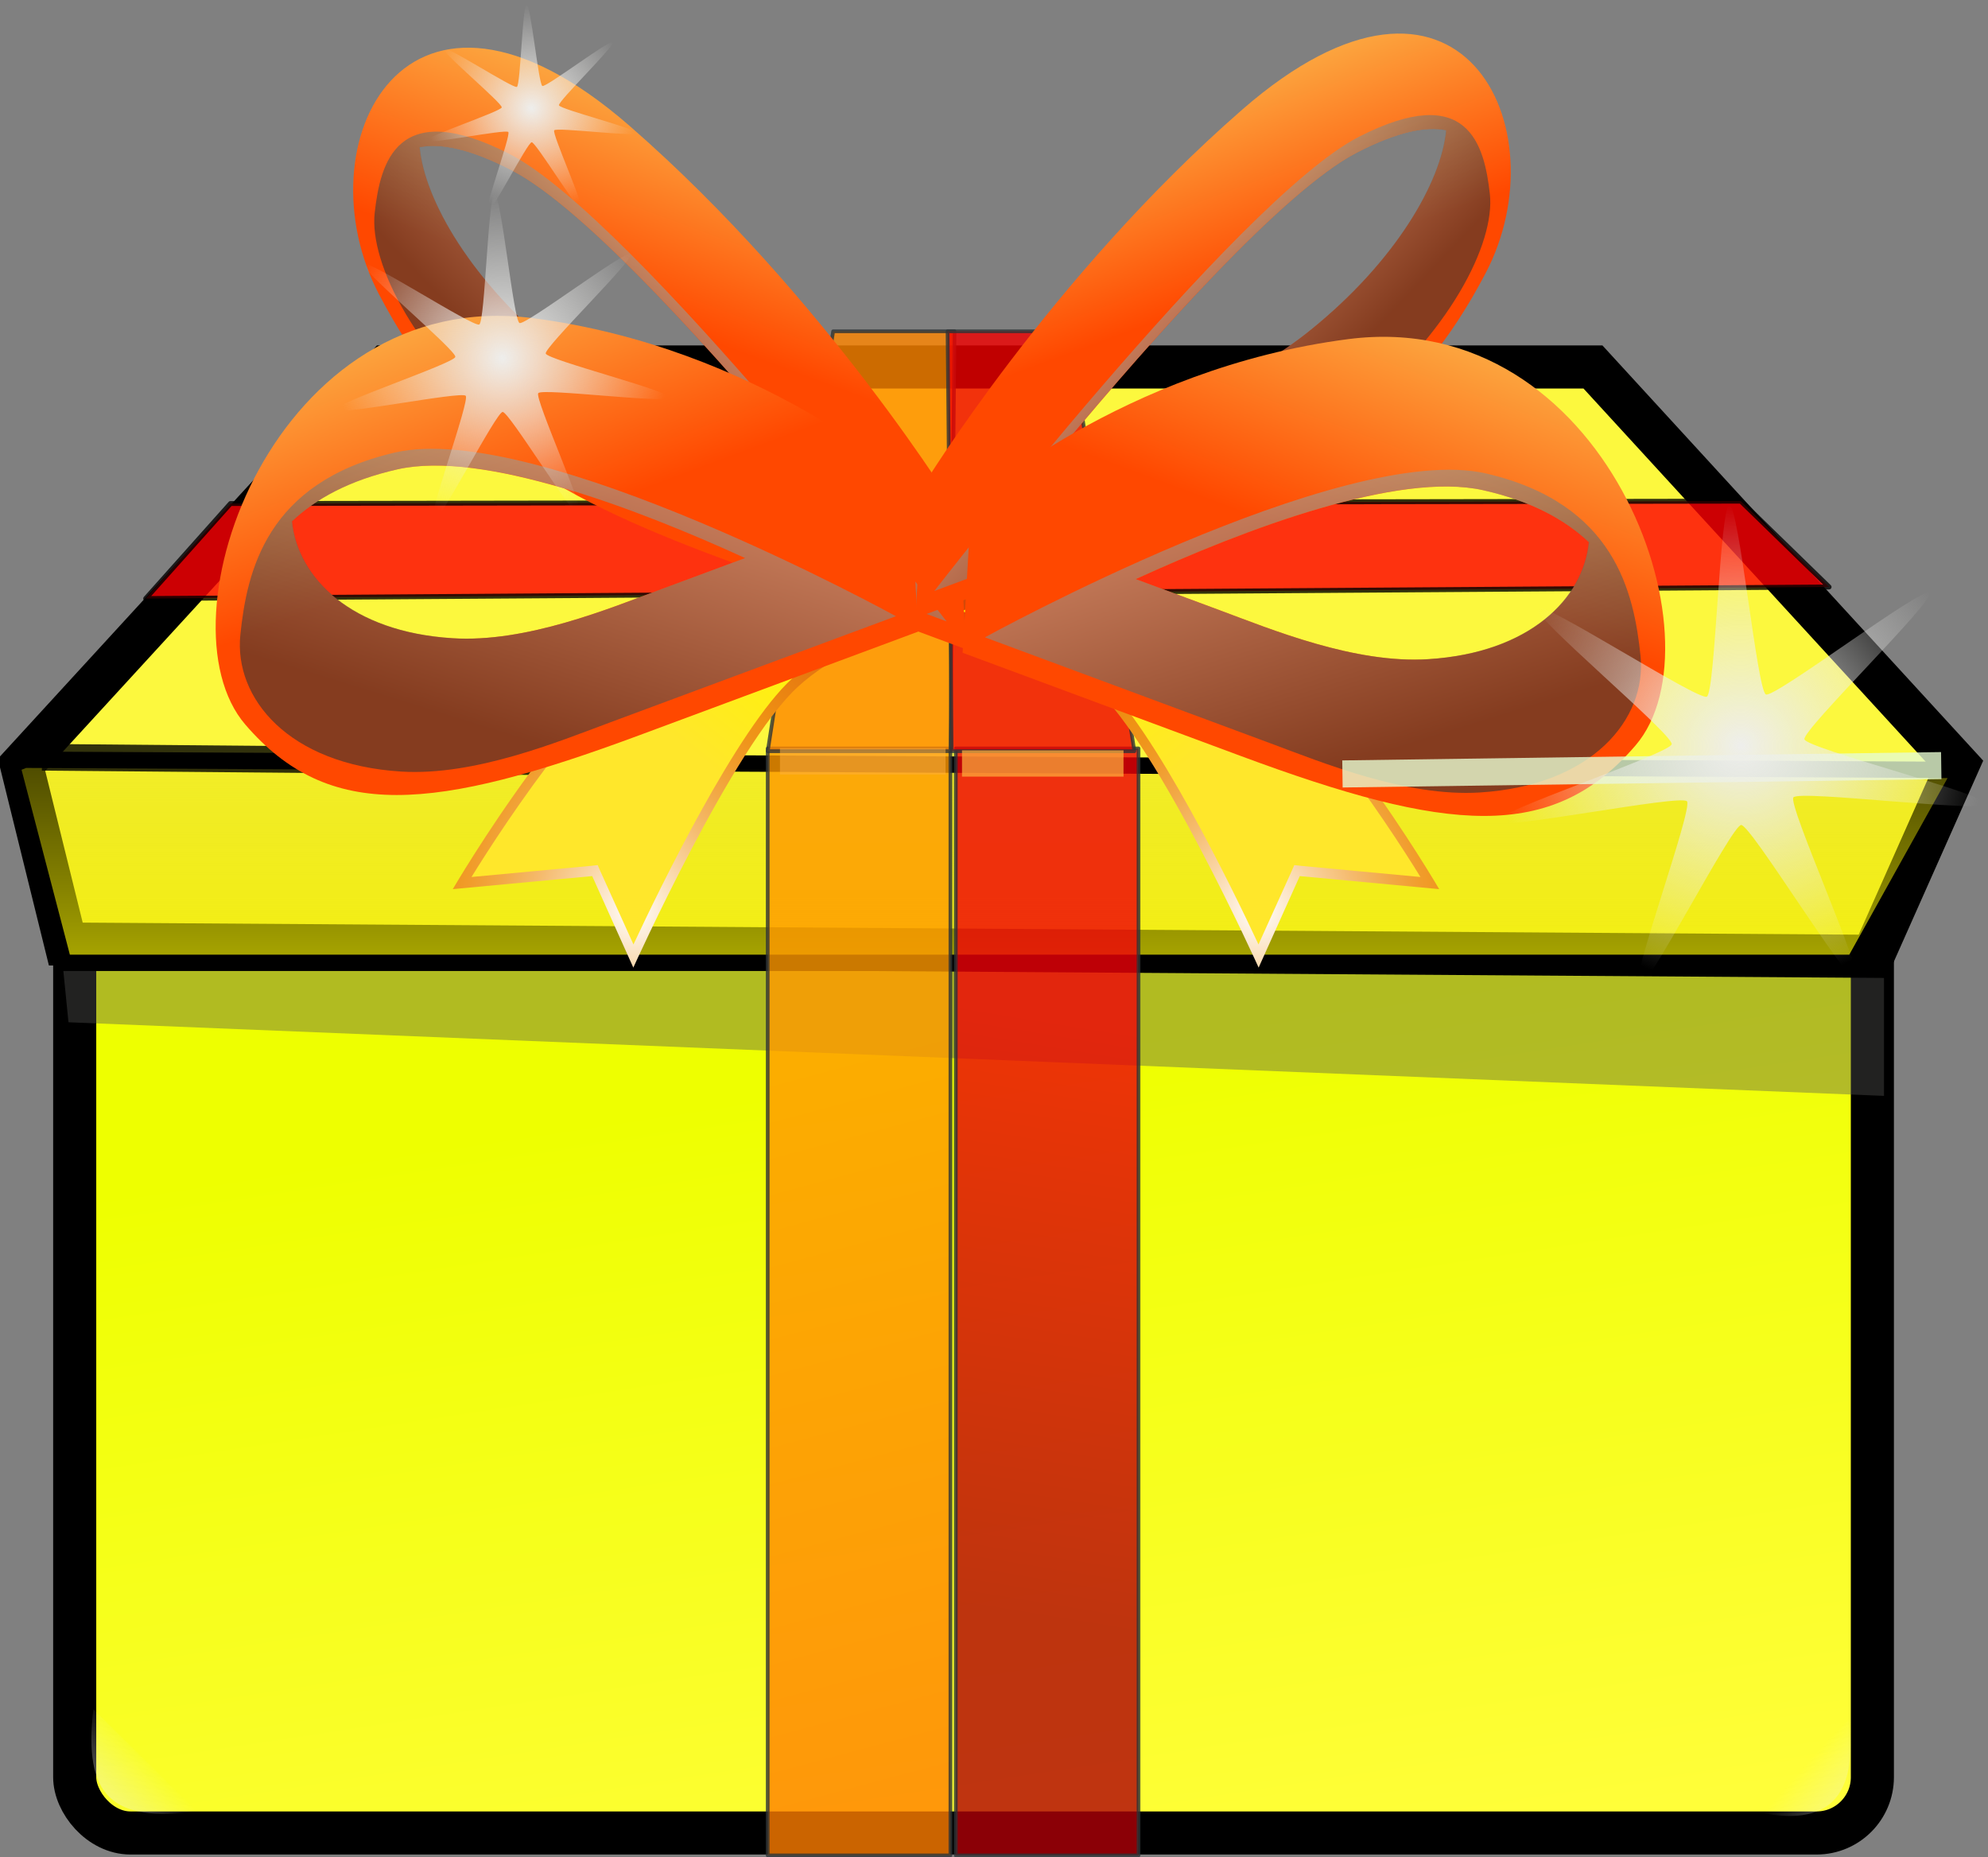 <?xml version="1.0" encoding="UTF-8" standalone="no"?>
<!-- Created with Inkscape (http://www.inkscape.org/) -->

<svg
   xmlns:dc="http://purl.org/dc/elements/1.1/"
   xmlns:cc="http://creativecommons.org/ns#"
   xmlns:rdf="http://www.w3.org/1999/02/22-rdf-syntax-ns#"
   xmlns:svg="http://www.w3.org/2000/svg"
   xmlns="http://www.w3.org/2000/svg"
   xmlns:xlink="http://www.w3.org/1999/xlink"
   xmlns:sodipodi="http://sodipodi.sourceforge.net/DTD/sodipodi-0.dtd"
   xmlns:inkscape="http://www.inkscape.org/namespaces/inkscape"
   id="svg56101"
   sodipodi:docname="gift.svg"
   viewBox="0 0 121.546 113.54"
   version="1.1"
   inkscape:version="0.48.4 r9939"
   width="100%"
   height="100%">
  <rect x="0" y="0" width="121.546" height="113.54" fill="#808080" stroke="none"/>
  <defs
     id="defs56103">
    <linearGradient
       id="linearGradient113702"
       inkscape:collect="always">
      <stop
         id="stop113704"
         style="stop-color:#eeeeec"
         offset="0" />
      <stop
         id="stop113706"
         style="stop-color:#eeeeec;stop-opacity:0"
         offset="1" />
    </linearGradient>
    <linearGradient
       id="linearGradient113537">
      <stop
         id="stop113539"
         style="stop-color:#fff405;stop-opacity:1;"
         offset="0" />
      <stop
         id="stop113541"
         style="stop-color:#ffe72b;stop-opacity:1;"
         offset="1" />
    </linearGradient>
    <linearGradient
       id="linearGradient62412">
      <stop
         id="stop62414"
         style="stop-color:#ff4800;stop-opacity:1;"
         offset="0" />
      <stop
         id="stop62416"
         style="stop-color:#fca43e;stop-opacity:1;"
         offset="1" />
    </linearGradient>
    <linearGradient
       id="linearGradient62404"
       inkscape:collect="always">
      <stop
         id="stop62406"
         style="stop-color:#2e3436"
         offset="0" />
      <stop
         id="stop62408"
         style="stop-color:#babdb6"
         offset="1" />
    </linearGradient>
    <linearGradient
       id="linearGradient61841"
       y2="454.35"
       gradientUnits="userSpaceOnUse"
       x2="364.47"
       gradientTransform="matrix(2.577,0,0,2.533,-601.983,-759.23)"
       y1="467.94"
       x1="364.47">
      <stop
         id="stop61810"
         style="stop-color:#fffe00;stop-opacity:1;"
         offset="0" />
      <stop
         id="stop61812"
         style="stop-color:#cec300;stop-opacity:0;"
         offset="1" />
    </linearGradient>
    <linearGradient
       id="linearGradient61843"
       y2="502.01"
       gradientUnits="userSpaceOnUse"
       x2="373.1"
       gradientTransform="matrix(2.402,0,0,1.474,-540.78,-269.31)"
       y1="469"
       x1="364.88">
      <stop
         id="stop61859"
         style="stop-color:#eeff00;stop-opacity:1;"
         offset="0" />
      <stop
         id="stop61861"
         style="stop-color:#fffe39;stop-opacity:1;"
         offset="1" />
    </linearGradient>
    <radialGradient
       id="SVGID_1061_-2"
       gradientUnits="userSpaceOnUse"
       cy="597.82"
       cx="649.91"
       gradientTransform="matrix(-0.895,0,0,0.994,3.03,-2.343)"
       r="28">
      <stop
         id="stop87750"
         style="stop-color:#FFFFFF"
         offset="0" />
      <stop
         id="stop87752"
         style="stop-color:#FDEFDD"
         offset=".023" />
      <stop
         id="stop87754"
         style="stop-color:#F9D3A1"
         offset=".067" />
      <stop
         id="stop87756"
         style="stop-color:#F5BB6E"
         offset=".11" />
      <stop
         id="stop87758"
         style="stop-color:#F2A947"
         offset=".15" />
      <stop
         id="stop87760"
         style="stop-color:#F19C2B"
         offset=".186" />
      <stop
         id="stop87762"
         style="stop-color:#EF941A"
         offset=".218" />
      <stop
         id="stop87764"
         style="stop-color:#EF9114"
         offset=".242" />
      <stop
         id="stop87766"
         style="stop-color:#C92B03"
         offset=".542" />
      <stop
         id="stop87768"
         style="stop-color:#A61900"
         offset=".721" />
      <stop
         id="stop87770"
         style="stop-color:#871301"
         offset=".858" />
      <stop
         id="stop87772"
         style="stop-color:#000000"
         offset="1" />
    </radialGradient>
    <linearGradient
       id="linearGradient113491"
       y2="567.31"
       xlink:href="#linearGradient62412"
       gradientUnits="userSpaceOnUse"
       x2="-590.01"
       gradientTransform="translate(19.259,-5.075)"
       y1="573.64"
       x1="-590.01"
       inkscape:collect="always" />
    <linearGradient
       id="linearGradient113493"
       y2="573.48"
       xlink:href="#linearGradient62404"
       gradientUnits="userSpaceOnUse"
       x2="-576.59"
       gradientTransform="translate(5.856,-8.328)"
       y1="579.96"
       x1="-581.01"
       inkscape:collect="always" />
    <linearGradient
       id="linearGradient113535"
       y2="587.59"
       xlink:href="#linearGradient113537"
       gradientUnits="userSpaceOnUse"
       x2="-576.72"
       y1="584.1"
       x1="-573.89"
       inkscape:collect="always" />
    <radialGradient
       id="radialGradient113601"
       xlink:href="#SVGID_1061_-2"
       gradientUnits="userSpaceOnUse"
       cy="597.82"
       cx="649.91"
       gradientTransform="matrix(-0.895,0,0,0.994,3.03,-2.343)"
       r="28"
       inkscape:collect="always" />
    <linearGradient
       id="linearGradient113611"
       y2="464.86"
       gradientUnits="userSpaceOnUse"
       x2="334.52"
       y1="422.11"
       x1="323.12">
      <stop
         id="stop113607"
         style="stop-color:#ff9800;stop-opacity:1;"
         offset="0" />
      <stop
         id="stop113609"
         style="stop-color:#ff7e00;stop-opacity:1;"
         offset="1" />
    </linearGradient>
    <linearGradient
       id="linearGradient113619"
       y2="454.86"
       gradientUnits="userSpaceOnUse"
       x2="334.62"
       y1="418.86"
       x1="340.5">
      <stop
         id="stop113615"
         style="stop-color:#ef0007;stop-opacity:1;"
         offset="0" />
      <stop
         id="stop113617"
         style="stop-color:#af0008;stop-opacity:1;"
         offset="1" />
    </linearGradient>
    <linearGradient
       id="linearGradient113665"
       y2="464.99"
       xlink:href="#linearGradient113702"
       gradientUnits="userSpaceOnUse"
       x2="285.92"
       y1="468.46"
       x1="282"
       inkscape:collect="always" />
    <linearGradient
       id="linearGradient113669"
       y2="464.99"
       xlink:href="#linearGradient113702"
       gradientUnits="userSpaceOnUse"
       x2="285.92"
       gradientTransform="matrix(-1,0,0,1,672.34,0.25)"
       y1="468.46"
       x1="282"
       inkscape:collect="always" />
    <radialGradient
       id="radialGradient113708"
       xlink:href="#linearGradient113702"
       gradientUnits="userSpaceOnUse"
       cy="276.02"
       cx="314.17"
       gradientTransform="matrix(1,0,0,0.983,0,4.642)"
       r="19.831"
       inkscape:collect="always" />
    <radialGradient
       inkscape:collect="always"
       xlink:href="#SVGID_1061_-2"
       id="radialGradient3070"
       gradientUnits="userSpaceOnUse"
       gradientTransform="matrix(-0.895,0,0,0.994,3.03,-2.343)"
       cx="649.91"
       cy="597.82"
       r="28" />
    <linearGradient
       inkscape:collect="always"
       xlink:href="#linearGradient113537"
       id="linearGradient3072"
       gradientUnits="userSpaceOnUse"
       x1="-573.89"
       y1="584.1"
       x2="-576.72"
       y2="587.59" />
    <linearGradient
       inkscape:collect="always"
       xlink:href="#linearGradient62412"
       id="linearGradient3074"
       gradientUnits="userSpaceOnUse"
       gradientTransform="translate(19.259,-5.075)"
       x1="-590.01"
       y1="573.64"
       x2="-590.01"
       y2="567.31" />
    <linearGradient
       inkscape:collect="always"
       xlink:href="#linearGradient62404"
       id="linearGradient3076"
       gradientUnits="userSpaceOnUse"
       gradientTransform="translate(5.856,-8.328)"
       x1="-581.01"
       y1="579.96"
       x2="-576.59"
       y2="573.48" />
    <linearGradient
       inkscape:collect="always"
       xlink:href="#linearGradient62412"
       id="linearGradient3078"
       gradientUnits="userSpaceOnUse"
       gradientTransform="translate(19.259,-5.075)"
       x1="-590.01"
       y1="573.64"
       x2="-590.01"
       y2="567.31" />
    <linearGradient
       inkscape:collect="always"
       xlink:href="#linearGradient62404"
       id="linearGradient3080"
       gradientUnits="userSpaceOnUse"
       gradientTransform="translate(5.856,-8.328)"
       x1="-581.01"
       y1="579.96"
       x2="-576.59"
       y2="573.48" />
    <linearGradient
       inkscape:collect="always"
       xlink:href="#linearGradient62412"
       id="linearGradient3082"
       gradientUnits="userSpaceOnUse"
       gradientTransform="translate(19.259,-5.075)"
       x1="-590.01"
       y1="573.64"
       x2="-590.01"
       y2="567.31" />
    <linearGradient
       inkscape:collect="always"
       xlink:href="#linearGradient62404"
       id="linearGradient3084"
       gradientUnits="userSpaceOnUse"
       gradientTransform="translate(5.856,-8.328)"
       x1="-581.01"
       y1="579.96"
       x2="-576.59"
       y2="573.48" />
    <radialGradient
       inkscape:collect="always"
       xlink:href="#linearGradient113702"
       id="radialGradient3086"
       gradientUnits="userSpaceOnUse"
       gradientTransform="matrix(1,0,0,0.983,0,4.642)"
       cx="314.17"
       cy="276.02"
       r="19.831" />
    <radialGradient
       inkscape:collect="always"
       xlink:href="#linearGradient113702"
       id="radialGradient3088"
       gradientUnits="userSpaceOnUse"
       gradientTransform="matrix(1,0,0,0.983,0,4.642)"
       cx="314.17"
       cy="276.02"
       r="19.831" />
  </defs>
  <sodipodi:namedview
     id="base"
     bordercolor="#666666"
     inkscape:pageshadow="2"
     inkscape:guide-bbox="true"
     pagecolor="#ffffff"
     inkscape:window-height="748"
     inkscape:window-maximized="1"
     inkscape:zoom="4"
     inkscape:window-x="-2"
     showgrid="false"
     borderopacity="1.0"
     inkscape:current-layer="g113485"
     inkscape:cx="49.961784"
     inkscape:cy="63.333147"
     showguides="true"
     inkscape:window-y="-3"
     inkscape:window-width="1366"
     inkscape:pageopacity="0.0"
     inkscape:document-units="px"
     borderlayer="true"
     fit-margin-top="0"
     fit-margin-left="0"
     fit-margin-right="0"
     fit-margin-bottom="0" />
  <g
     id="layer1"
     inkscape:label="Capa 1"
     inkscape:groupmode="layer"
     transform="translate(-276.293,-357.026)">
    <rect
       id="rect61788"
       style="fill:url(#linearGradient61843);stroke:#000000;stroke-width:2.634;stroke-opacity:1;fill-opacity:1.0"
       ry="3.413"
       height="67.412"
       width="109.91"
       y="401.67"
       x="280.86" />
    <path
       id="rect61845"
       sodipodi:nodetypes="ccccc"
       style="opacity:0.399;fill:#555753"
       d="m 279.73,412.02 h 111.75 v 12 l -111,-4.5 -0.75,-7.5 z"
       inkscape:connector-curvature="0" />
    <path
       id="rect61790"
       sodipodi:nodetypes="ccccccc"
       style="fill:#fcf83e;stroke:#000000;stroke-width:2.634;fill-opacity:1;stroke-opacity:1"
       d="m 299.92,379.46 h 73.766 l 22.306,24.322 -5.206,11.706 -110.47,-0.75 -2.706,-10.956 22.306,-24.322 z"
       inkscape:connector-curvature="0" />
    <path
       id="path61801"
       sodipodi:nodetypes="cccccc"
       style="fill:url(#linearGradient61841);fill-opacity:1;stroke:#000000;stroke-width:1;stroke-opacity:1"
       d="m 277.015,403.783 3.163,12.104 109.474,0 6.563,-11.791 -118.419,-0.625 z"
       inkscape:connector-curvature="0" />
    <path
       id="rect61865"
       style="opacity:0.797;fill:url(#linearGradient113611);stroke:#2e3436;stroke-width:0.227;stroke-linejoin:round"
       d="m 323.23,402.78 h 11.172 v 67.672 H 323.23 V 402.78 z"
       inkscape:connector-curvature="0" />
    <path
       id="path61868"
       style="opacity:0.797;fill:url(#linearGradient113619);stroke:#2e3436;stroke-width:0.227;stroke-linejoin:round"
       d="m 334.73,402.78 h 11.172 v 67.672 H 334.73 V 402.78 z"
       inkscape:connector-curvature="0" />
    <path
       id="path61870"
       sodipodi:nodetypes="ccccc"
       style="opacity:0.797;fill:#ff8600;stroke:#2e3436;stroke-width:0.227;stroke-linejoin:round;fill-opacity:1"
       d="m 327.23,377.28 h 7.423 l -0.25,25.672 h -11.172 l 4,-25.672 z"
       inkscape:connector-curvature="0" />
    <path
       id="path61872"
       sodipodi:nodetypes="ccccc"
       style="opacity:0.797;fill:#f00000;stroke:#2e3436;stroke-width:0.227;stroke-linejoin:round"
       d="m 341.65,377.28 h -7.423 l 0.25,25.672 h 11.172 l -4,-25.672 z"
       inkscape:connector-curvature="0" />
    <path
       id="path61847"
       sodipodi:nodetypes="cc"
       style="opacity:0.797;fill:#dff6c7;stroke:#000000;stroke-width:1.631;stroke-opacity:1"
       d="m 278.86,403.32 41.619,0.369"
       inkscape:connector-curvature="0" />
    <path
       id="path61874"
       sodipodi:nodetypes="ccccc"
       style="opacity:0.797;fill:#ff0004;stroke:#000000;stroke-width:0.3;stroke-linejoin:round;fill-opacity:1;stroke-opacity:1;stroke-miterlimit:4;stroke-dasharray:none"
       d="m 388.12,392.91 -102.92,0.707 5.185,-5.809 92.346,-0.144 5.392,5.246 z"
       inkscape:connector-curvature="0" />
    <g
       id="g87747"
       transform="matrix(2.164,0,0,2.164,1567.2,-868.12)">
      <path
         id="path87774"
         style="fill:url(#radialGradient3070)"
         d="m -569.16,583.51 c 0,0 -2.995,0.367 -4.824,2.031 -1.832,1.662 -4.66,7.943 -4.66,7.943 l -1.162,-2.586 -3.939,0.369 c 0,0 3.66,-6.279 6.6,-7.697 2.146,-1.035 4.048,-1.539 4.048,-1.539 l 3.937,1.479 z"
         inkscape:connector-curvature="0" />
      <path
         id="path87801"
         style="fill:url(#linearGradient3072)"
         d="m -578.64,592.83 c 0.725,-1.555 2.93,-6.1 4.486,-7.516 1.201,-1.09 2.854,-1.639 3.919,-1.896 l -2.869,-1.078 c -0.366,0.104 -2.067,0.6 -3.936,1.506 -2.349,1.133 -5.243,5.568 -6.176,7.078 l 3.384,-0.316 0.181,-0.02 0.079,0.18 0.932,2.062 z"
         inkscape:connector-curvature="0" />
    </g>
    <g
       id="g113543"
       transform="matrix(-2.164,0,0,2.164,-898.94,-868.12)">
      <path
         id="path113571"
         style="fill:url(#radialGradient113601)"
         d="m -569.16,583.51 c 0,0 -2.995,0.367 -4.824,2.031 -1.832,1.662 -4.66,7.943 -4.66,7.943 l -1.162,-2.586 -3.939,0.369 c 0,0 3.66,-6.279 6.6,-7.697 2.146,-1.035 4.048,-1.539 4.048,-1.539 l 3.937,1.479 z"
         inkscape:connector-curvature="0" />
      <path
         id="path113599"
         style="fill:url(#linearGradient113535)"
         d="m -578.64,592.83 c 0.725,-1.555 2.93,-6.1 4.486,-7.516 1.201,-1.09 2.854,-1.639 3.919,-1.896 l -2.869,-1.078 c -0.366,0.104 -2.067,0.6 -3.936,1.506 -2.349,1.133 -5.243,5.568 -6.176,7.078 l 3.384,-0.316 0.181,-0.02 0.079,0.18 0.932,2.062 z"
         inkscape:connector-curvature="0" />
    </g>
    <g
       id="g113373"
       transform="matrix(2.576,0.956,0,2.576,1840.7,-599.46)">
      <g
         id="g113453"
         transform="matrix(0.8,0,0,0.8,-135.04,143.68)">
        <path
           id="path113455"
           style="fill:url(#linearGradient3074)"
           d="m -579.08,570.82 c 2.165,3.322 4.882,4.063 10.204,4.063 h 7.211 l -0.223,-3.939 c 0,0 -3.902,-4.953 -9.76,-7.883 -6.655,-3.326 -9.762,4.187 -7.432,7.759 z m 1.201,-4.814 c 0.612,-0.35 1.476,-0.514 2.737,-0.33 2.199,0.324 6.141,3.279 8.988,5.637 h -2.168 c -1.33,0 -3.494,0.094 -5.406,-0.74 -2.616,-1.137 -4.006,-3.049 -4.151,-4.567 z"
           inkscape:connector-curvature="0" />
        <path
           id="path113457"
           style="opacity:0.583;fill:url(#linearGradient3076)"
           d="m -579.21,568.45 c -0.165,1.57 1.238,3.813 4.16,5.082 1.911,0.828 4.074,0.738 5.406,0.738 h 7.402 c 0,0 -9.262,-8.537 -12.976,-9.055 -3.326,-0.46 -3.824,1.665 -3.992,3.235 z m 1.339,-2.443 c 0.612,-0.35 1.476,-0.514 2.737,-0.33 2.199,0.324 6.141,3.279 8.988,5.637 h -2.168 c -1.33,0 -3.494,0.094 -5.406,-0.74 -2.616,-1.137 -4.006,-3.049 -4.151,-4.567 z"
           inkscape:connector-curvature="0" />
      </g>
      <g
         id="g113519"
         transform="translate(-0.486,20.907)">
        <g
           id="g113499"
           transform="matrix(-0.777,0.577,0,0.777,-1021.5,459.78)">
          <path
             id="path113501"
             style="fill:url(#linearGradient3078)"
             d="m -579.08,570.82 c 2.165,3.322 4.882,4.063 10.204,4.063 h 7.211 l -0.223,-3.939 c 0,0 -3.902,-4.953 -9.76,-7.883 -6.655,-3.326 -9.762,4.187 -7.432,7.759 z m 1.201,-4.814 c 0.612,-0.35 1.476,-0.514 2.737,-0.33 2.199,0.324 6.141,3.279 8.988,5.637 h -2.168 c -1.33,0 -3.494,0.094 -5.406,-0.74 -2.616,-1.137 -4.006,-3.049 -4.151,-4.567 z"
             inkscape:connector-curvature="0" />
          <path
             id="path113503"
             style="opacity:0.583;fill:url(#linearGradient3080)"
             d="m -579.21,568.45 c -0.165,1.57 1.238,3.813 4.16,5.082 1.911,0.828 4.074,0.738 5.406,0.738 h 7.402 c 0,0 -9.262,-8.537 -12.976,-9.055 -3.326,-0.46 -3.824,1.665 -3.992,3.235 z m 1.339,-2.443 c 0.612,-0.35 1.476,-0.514 2.737,-0.33 2.199,0.324 6.141,3.279 8.988,5.637 h -2.168 c -1.33,0 -3.494,0.094 -5.406,-0.74 -2.616,-1.137 -4.006,-3.049 -4.151,-4.567 z"
             inkscape:connector-curvature="0" />
        </g>
        <g
           id="g113505"
           transform="matrix(0.917,-0.681,0,0.917,-69.975,-326.98)">
          <path
             id="path113507"
             style="fill:url(#linearGradient3082)"
             d="m -579.08,570.82 c 2.165,3.322 4.882,4.063 10.204,4.063 h 7.211 l -0.223,-3.939 c 0,0 -3.902,-4.953 -9.76,-7.883 -6.655,-3.326 -9.762,4.187 -7.432,7.759 z m 1.201,-4.814 c 0.612,-0.35 1.476,-0.514 2.737,-0.33 2.199,0.324 6.141,3.279 8.988,5.637 h -2.168 c -1.33,0 -3.494,0.094 -5.406,-0.74 -2.616,-1.137 -4.006,-3.049 -4.151,-4.567 z"
             inkscape:connector-curvature="0" />
          <path
             id="path113509"
             style="opacity:0.583;fill:url(#linearGradient3084)"
             d="m -579.21,568.45 c -0.165,1.57 1.238,3.813 4.16,5.082 1.911,0.828 4.074,0.738 5.406,0.738 h 7.402 c 0,0 -9.262,-8.537 -12.976,-9.055 -3.326,-0.46 -3.824,1.665 -3.992,3.235 z m 1.339,-2.443 c 0.612,-0.35 1.476,-0.514 2.737,-0.33 2.199,0.324 6.141,3.279 8.988,5.637 h -2.168 c -1.33,0 -3.494,0.094 -5.406,-0.74 -2.616,-1.137 -4.006,-3.049 -4.151,-4.567 z"
             inkscape:connector-curvature="0" />
        </g>
      </g>
      <g
         id="g113485"
         transform="matrix(-0.917,0,0,0.917,-1099.5,76.531)">
        <path
           id="path113487"
           style="fill:url(#linearGradient113491)"
           d="m -579.08,570.82 c 2.165,3.322 4.882,4.063 10.204,4.063 h 7.211 l -0.223,-3.939 c 0,0 -3.902,-4.953 -9.76,-7.883 -6.655,-3.326 -9.762,4.187 -7.432,7.759 z m 1.201,-4.814 c 0.612,-0.35 1.476,-0.514 2.737,-0.33 2.199,0.324 6.141,3.279 8.988,5.637 h -2.168 c -1.33,0 -3.494,0.094 -5.406,-0.74 -2.616,-1.137 -4.006,-3.049 -4.151,-4.567 z"
           inkscape:connector-curvature="0" />
        <path
           id="path113489"
           style="opacity:0.583;fill:url(#linearGradient113493)"
           d="m -579.21,568.45 c -0.165,1.57 1.238,3.813 4.16,5.082 1.911,0.828 4.074,0.738 5.406,0.738 h 7.402 c 0,0 -9.262,-8.537 -12.976,-9.055 -3.326,-0.46 -3.824,1.665 -3.992,3.235 z m 1.339,-2.443 c 0.612,-0.35 1.476,-0.514 2.737,-0.33 2.199,0.324 6.141,3.279 8.988,5.637 h -2.168 c -1.33,0 -3.494,0.094 -5.406,-0.74 -2.616,-1.137 -4.006,-3.049 -4.151,-4.567 z"
           inkscape:connector-curvature="0" />
      </g>
    </g>
    <path
       id="path113623"
       sodipodi:nodetypes="cc"
       style="opacity:0.797;fill:#dff6c7;stroke:#e6fcd1;stroke-width:1.656"
       d="m 358.37,404.34 36.611,-0.51"
       inkscape:connector-curvature="0" />
    <path
       id="path113625"
       sodipodi:nodetypes="cc"
       style="opacity:0.534;fill:none;stroke:#fcaf3e;stroke-width:1.61;stroke-linejoin:round"
       d="m 323.98,403.57 10.125,-2.6e-4"
       inkscape:connector-curvature="0" />
    <path
       id="path113627"
       sodipodi:nodetypes="cc"
       style="opacity:0.722;fill:#fcaf3e;stroke:#fcaf3e;stroke-width:1.61;stroke-linejoin:round"
       d="m 335.11,403.7 9.875,-2.8e-4"
       inkscape:connector-curvature="0" />
    <path
       id="path113648"
       sodipodi:nodetypes="ccc"
       style="opacity:0.556;fill:url(#linearGradient113665)"
       d="m 282,461.52 c -0.619,5.303 1.15,6.938 6.317,6.23 L 282,461.52 z"
       inkscape:connector-curvature="0" />
    <path
       id="path113667"
       sodipodi:nodetypes="ccc"
       style="opacity:0.556;fill:url(#linearGradient113669)"
       d="m 389.34,462.15 c 0.547,4.74 -1.233,6.639 -5.719,5.625 l 5.719,-5.625 z"
       inkscape:connector-curvature="0" />
    <path
       id="path113700"
       style="fill:url(#radialGradient3086)"
       sodipodi:type="star"
       sodipodi:sides="7"
       sodipodi:r1="20.353132"
       sodipodi:r2="5.5098648"
       sodipodi:arg1="1.0851742"
       sodipodi:arg2="1.5339732"
       transform="matrix(0.756,0,0,0.756,145.21,193.99)"
       inkscape:randomized="0"
       sodipodi:cy="276.86218"
       sodipodi:cx="314"
       inkscape:rounded="0.05"
       inkscape:flatsided="false"
       d="m 323.5,294.862 c -0.689,0.363 -8.519,-12.523 -9.297,-12.494 -0.778,0.029 -7.639,13.456 -8.353,13.144 -0.714,-0.312 4.479,-14.468 3.971,-15.059 -0.508,-0.591 -15.283,2.417 -15.484,1.665 -0.201,-0.752 14.104,-5.519 14.249,-6.284 0.145,-0.765 -11.419,-10.442 -10.956,-11.068 0.463,-0.626 13.109,7.586 13.797,7.223 0.689,-0.363 1.044,-15.438 1.822,-15.466 0.778,-0.029 2.242,14.979 2.956,15.29 0.714,0.312 12.721,-8.809 13.228,-8.218 0.508,0.591 -10.313,11.092 -10.112,11.844 0.201,0.752 14.818,4.453 14.673,5.218 -0.145,0.765 -15.102,-1.147 -15.565,-0.521 -0.463,0.626 5.757,14.362 5.069,14.726 z" />
    <path
       id="path113710"
       style="fill:url(#radialGradient3088)"
       sodipodi:type="star"
       d="m 323.5,294.862 c -0.689,0.363 -8.519,-12.523 -9.297,-12.494 -0.778,0.029 -7.639,13.456 -8.353,13.144 -0.714,-0.312 4.479,-14.468 3.971,-15.059 -0.508,-0.591 -15.283,2.417 -15.484,1.665 -0.201,-0.752 14.104,-5.519 14.249,-6.284 0.145,-0.765 -11.419,-10.442 -10.956,-11.068 0.463,-0.626 13.109,7.586 13.797,7.223 0.689,-0.363 1.044,-15.438 1.822,-15.466 0.778,-0.029 2.242,14.979 2.956,15.29 0.714,0.312 12.721,-8.809 13.228,-8.218 0.508,0.591 -10.313,11.092 -10.112,11.844 0.201,0.752 14.818,4.453 14.673,5.218 -0.145,0.765 -15.102,-1.147 -15.565,-0.521 -0.463,0.626 5.757,14.362 5.069,14.726 z"
       sodipodi:r1="20.353132"
       inkscape:flatsided="false"
       transform="matrix(0.515,0,0,0.515,145.21,236.79)"
       sodipodi:arg2="1.5339732"
       sodipodi:arg1="1.0851742"
       inkscape:randomized="0"
       sodipodi:cy="276.86218"
       sodipodi:cx="314"
       inkscape:rounded="0.05"
       sodipodi:r2="5.5098648"
       sodipodi:sides="7" />
    <path
       id="path113714"
       style="fill:url(#radialGradient113708)"
       sodipodi:type="star"
       sodipodi:sides="7"
       sodipodi:r1="20.353132"
       sodipodi:r2="5.5098648"
       sodipodi:arg1="1.0851742"
       sodipodi:arg2="1.5339732"
       transform="matrix(0.326,0,0,0.326,206.37,273.67)"
       inkscape:randomized="0"
       sodipodi:cy="276.86218"
       sodipodi:cx="314"
       inkscape:rounded="0.05"
       inkscape:flatsided="false"
       d="m 323.5,294.862 c -0.689,0.363 -8.519,-12.523 -9.297,-12.494 -0.778,0.029 -7.639,13.456 -8.353,13.144 -0.714,-0.312 4.479,-14.468 3.971,-15.059 -0.508,-0.591 -15.283,2.417 -15.484,1.665 -0.201,-0.752 14.104,-5.519 14.249,-6.284 0.145,-0.765 -11.419,-10.442 -10.956,-11.068 0.463,-0.626 13.109,7.586 13.797,7.223 0.689,-0.363 1.044,-15.438 1.822,-15.466 0.778,-0.029 2.242,14.979 2.956,15.29 0.714,0.312 12.721,-8.809 13.228,-8.218 0.508,0.591 -10.313,11.092 -10.112,11.844 0.201,0.752 14.818,4.453 14.673,5.218 -0.145,0.765 -15.102,-1.147 -15.565,-0.521 -0.463,0.626 5.757,14.362 5.069,14.726 z" />
  </g>
</svg>
